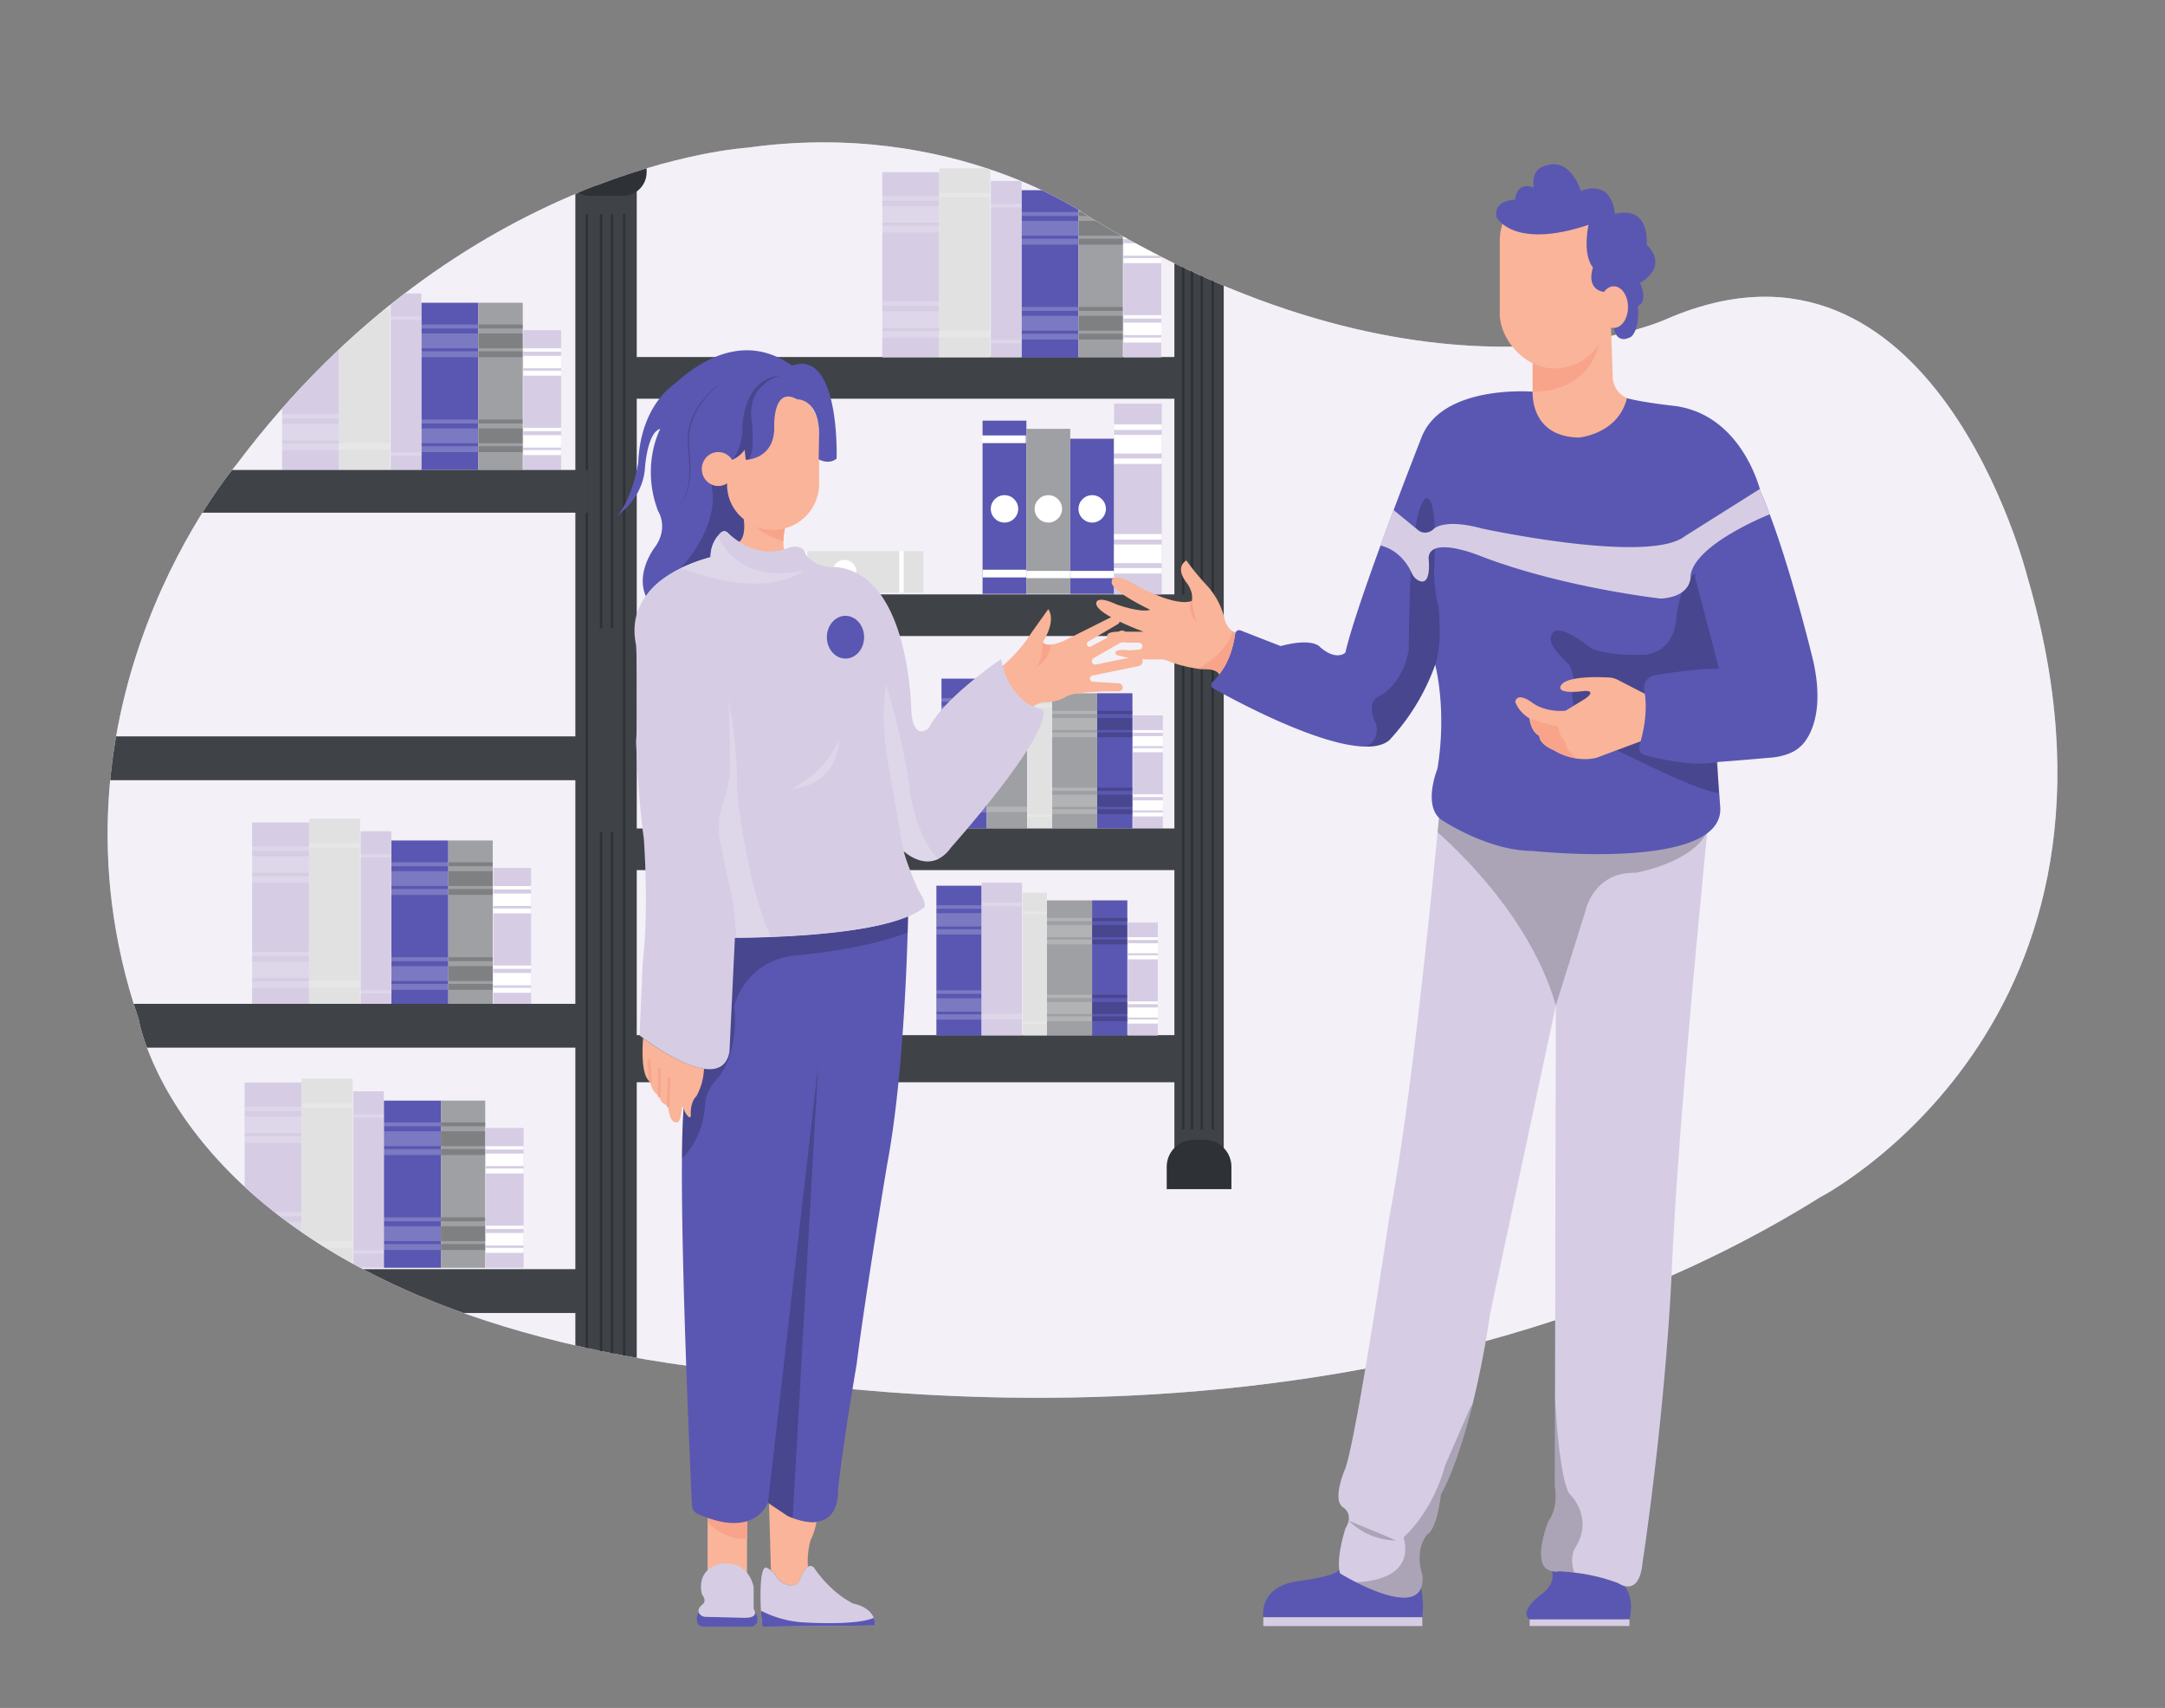  <!DOCTYPE svg PUBLIC "-//W3C//DTD SVG 1.1//EN" "http://www.w3.org/Graphics/SVG/1.1/DTD/svg11.dtd">
<svg xmlns="http://www.w3.org/2000/svg" xmlns:xlink="http://www.w3.org/1999/xlink" width="865.76" height="682.89" viewBox="0 0 865.76 682.89">
<rect x="0" y="0" width="865.76" height="682.89" fill="#808080" stroke="none"/>
<defs>
<clipPath id="a">
<path d="M298.84,59.06s-114,6.57-204.27,126.68c0,0-82,95.52-39.14,221.67,0,0,17.82,111.56,221.68,139,0,0,253.39,55.51,450.64-67.66,0,0,135.45-69.7,82.85-248.54,0,0-37.26-148.16-143.34-103,0,0-91.61,43.83-231.44-40.33C435.82,86.89,381.9,47.44,298.84,59.06Z" fill="none"/>
</clipPath>
<style xmlns="http://www.w3.org/1999/xhtml">*, ::after, ::before { box-sizing: border-box; }
img, svg { vertical-align: middle; }
</style>
<style xmlns="http://www.w3.org/1999/xhtml">*, body, html { -webkit-font-smoothing: antialiased; }
img, svg { max-width: 100%; }
</style>
</defs>
<path d="M298.84,59.06s-114,6.57-204.27,126.68c0,0-82,95.52-39.14,221.67,0,0,17.82,111.56,221.68,139,0,0,253.39,55.51,450.64-67.66,0,0,135.45-69.7,82.85-248.54,0,0-37.26-148.16-143.34-103,0,0-91.61,43.83-231.44-40.33C435.82,86.89,381.9,47.44,298.84,59.06Z" fill="#d6cde4" data-primary="true"/>
<path d="M298.84,59.06s-114,6.57-204.27,126.68c0,0-82,95.52-39.14,221.67,0,0,17.82,111.56,221.68,139,0,0,253.39,55.51,450.64-67.66,0,0,135.45-69.7,82.85-248.54,0,0-37.26-148.16-143.34-103,0,0-91.61,43.83-231.44-40.33C435.82,86.89,381.9,47.44,298.84,59.06Z" fill="#fff" opacity="0.7"/>
<g clip-path="url(#a)">
<rect x="252.44" y="413.87" width="221.36" height="18.85" fill="#3f4347"/>
<rect x="376.49" y="271.33" width="18.09" height="59.91" fill="#5a57b2" data-secondary="true"/>
<g opacity="0.2">
<rect x="376.49" y="279.13" width="18.09" height="1.42" fill="#fff"/>
<rect x="376.49" y="288.7" width="18.09" height="2.13" fill="#fff"/>
<rect x="376.49" y="282.32" width="18.09" height="5.32" fill="#fff"/>
</g>
<g opacity="0.2">
<rect x="376.49" y="313.16" width="18.09" height="1.42" fill="#fff"/>
<rect x="376.49" y="322.73" width="18.09" height="2.13" fill="#fff"/>
<rect x="376.49" y="316.35" width="18.09" height="5.32" fill="#fff"/>
</g>
<rect x="420.67" y="277.18" width="18.09" height="54.06" fill="#9ea0a3"/>
<g opacity="0.2">
<rect x="420.67" y="284.22" width="18.09" height="1.28" fill="#fff"/>
<rect x="420.67" y="292.85" width="18.09" height="1.92" fill="#fff"/>
<rect x="420.67" y="287.1" width="18.09" height="4.8" fill="#fff"/>
</g>
<g opacity="0.2">
<rect x="420.67" y="314.92" width="18.09" height="1.28" fill="#fff"/>
<rect x="420.67" y="323.56" width="18.09" height="1.92" fill="#fff"/>
<rect x="420.67" y="317.8" width="18.09" height="4.8" fill="#fff"/>
</g>
<rect x="438.76" y="277.18" width="14.09" height="54.06" fill="#5a57b2" data-secondary="true"/>
<g opacity="0.2">
<rect x="438.76" y="284.22" width="14.09" height="1.28"/>
<rect x="438.76" y="292.85" width="14.09" height="1.92"/>
<rect x="438.76" y="287.1" width="14.09" height="4.8"/>
</g>
<g opacity="0.2">
<rect x="438.76" y="314.92" width="14.09" height="1.28"/>
<rect x="438.76" y="323.56" width="14.09" height="1.92"/>
<rect x="438.76" y="317.8" width="14.09" height="4.8"/>
</g>
<rect x="453.03" y="286.04" width="12" height="45.2" fill="#d6cde4" data-primary="true"/>
<rect x="453.03" y="291.93" width="12" height="1.07" fill="#fff"/>
<rect x="453.03" y="299.15" width="12" height="1.6" fill="#fff"/>
<rect x="453.03" y="294.33" width="12" height="4.01" fill="#fff"/>
<rect x="453.03" y="317.6" width="12" height="1.07" fill="#fff"/>
<rect x="453.03" y="324.82" width="12" height="1.6" fill="#fff"/>
<rect x="453.03" y="320.01" width="12" height="4.01" fill="#fff"/>
<rect x="394.58" y="270.09" width="16.18" height="61.15" fill="#9ea0a3"/>
<rect x="410.93" y="274.17" width="9.74" height="57.07" fill="#e1e1e2"/>
<rect x="394.58" y="278.05" width="16.18" height="1.45" fill="#fff" opacity="0.2"/>
<rect x="394.58" y="322.55" width="16.18" height="2.17" fill="#fff" opacity="0.2"/>
<rect x="410.93" y="281.61" width="9.74" height="1.06" fill="#fff" opacity="0.2"/>
<rect x="410.93" y="325.57" width="9.74" height="1.06" fill="#fff" opacity="0.2"/>
<rect x="469.63" y="95.85" width="19.73" height="365.58" fill="#3f4347"/>
<rect x="472.64" y="100.01" width="1" height="351.55" fill="#2e3135"/>
<rect x="476.15" y="100.01" width="1" height="351.55" fill="#2e3135"/>
<rect x="480.09" y="100.01" width="1" height="351.55" fill="#2e3135"/>
<rect x="484.47" y="100.01" width="1" height="351.55" fill="#2e3135"/>
<rect x="230.08" y="74.37" width="24.55" height="473.84" fill="#3f4347"/>
<rect x="234.18" y="85.55" width="1" height="457.19" fill="#2e3135"/>
<rect x="249.09" y="85.55" width="1" height="457.19" fill="#2e3135"/>
<rect x="239.88" y="85.55" width="1" height="165.69" fill="#2e3135"/>
<rect x="244.27" y="85.55" width="1" height="165.69" fill="#2e3135"/>
<rect x="239.88" y="332.77" width="1" height="209.53" fill="#2e3135"/>
<rect x="244.27" y="332.77" width="1" height="209.53" fill="#2e3135"/>
<path d="M477.35,455.73h4.29a10.79,10.79,0,0,1,10.79,10.79v8.94a0,0,0,0,1,0,0H466.56a0,0,0,0,1,0,0v-8.94a10.79,10.79,0,0,1,10.79-10.79Z" fill="#2e3135"/>
<rect x="252.65" y="142.75" width="218.29" height="16.66" fill="#3f4347"/>
<rect x="264.27" y="237.65" width="218.29" height="16.66" fill="#3f4347"/>
<rect x="253.09" y="331.24" width="218.29" height="16.66" fill="#3f4347"/>
<rect x="112.82" y="113.82" width="22.79" height="74.08" fill="#d6cde4" data-primary="true"/>
<g opacity="0.2">
<rect x="112.82" y="123.47" width="22.79" height="1.75" fill="#fff"/>
<rect x="112.82" y="135.3" width="22.79" height="2.63" fill="#fff"/>
<rect x="112.82" y="127.41" width="22.79" height="6.58" fill="#fff"/>
</g>
<g opacity="0.2">
<rect x="112.82" y="165.55" width="22.79" height="1.75" fill="#fff"/>
<rect x="112.82" y="177.38" width="22.79" height="2.63" fill="#fff"/>
<rect x="112.82" y="169.49" width="22.79" height="6.58" fill="#fff"/>
</g>
<rect x="168.49" y="121.05" width="22.79" height="66.85" fill="#5a57b2" data-secondary="true"/>
<g opacity="0.2">
<rect x="168.49" y="129.76" width="22.79" height="1.58" fill="#fff"/>
<rect x="168.49" y="140.44" width="22.79" height="2.37" fill="#fff"/>
<rect x="168.49" y="133.32" width="22.79" height="5.93" fill="#fff"/>
</g>
<g opacity="0.2">
<rect x="168.49" y="167.73" width="22.79" height="1.58" fill="#fff"/>
<rect x="168.49" y="178.41" width="22.79" height="2.37" fill="#fff"/>
<rect x="168.49" y="171.29" width="22.79" height="5.93" fill="#fff"/>
</g>
<rect x="191.29" y="121.05" width="17.75" height="66.85" fill="#9ea0a3"/>
<g opacity="0.2">
<rect x="191.29" y="129.76" width="17.75" height="1.58"/>
<rect x="191.29" y="140.44" width="17.75" height="2.37"/>
<rect x="191.29" y="133.32" width="17.75" height="5.93"/>
</g>
<g opacity="0.2">
<rect x="191.29" y="167.73" width="17.75" height="1.58"/>
<rect x="191.29" y="178.41" width="17.75" height="2.37"/>
<rect x="191.29" y="171.29" width="17.75" height="5.93"/>
</g>
<rect x="209.26" y="132.01" width="15.12" height="55.89" fill="#d6cde4" data-primary="true"/>
<rect x="209.26" y="139.29" width="15.12" height="1.32" fill="#fff"/>
<rect x="209.26" y="148.22" width="15.12" height="1.98" fill="#fff"/>
<rect x="209.26" y="142.26" width="15.12" height="4.96" fill="#fff"/>
<rect x="209.26" y="171.04" width="15.12" height="1.32" fill="#fff"/>
<rect x="209.26" y="179.96" width="15.12" height="1.98" fill="#fff"/>
<rect x="209.26" y="174.01" width="15.12" height="4.96" fill="#fff"/>
<rect x="135.62" y="112.29" width="20.38" height="75.61" fill="#e1e1e2"/>
<rect x="156.22" y="117.33" width="12.27" height="70.57" fill="#d6cde4" data-primary="true"/>
<rect x="135.62" y="122.13" width="20.38" height="1.79" fill="#fff" opacity="0.2"/>
<rect x="135.62" y="177.16" width="20.38" height="2.68" fill="#fff" opacity="0.2"/>
<rect x="156.22" y="126.53" width="12.27" height="1.32" fill="#fff" opacity="0.2"/>
<rect x="156.22" y="180.89" width="12.27" height="1.32" fill="#fff" opacity="0.2"/>
<rect x="352.82" y="68.82" width="22.79" height="74.08" fill="#d6cde4" data-primary="true"/>
<g opacity="0.2">
<rect x="352.82" y="78.47" width="22.79" height="1.75" fill="#fff"/>
<rect x="352.82" y="90.3" width="22.79" height="2.63" fill="#fff"/>
<rect x="352.82" y="82.41" width="22.79" height="6.58" fill="#fff"/>
</g>
<g opacity="0.2">
<rect x="352.82" y="120.55" width="22.79" height="1.75" fill="#fff"/>
<rect x="352.82" y="132.38" width="22.79" height="2.63" fill="#fff"/>
<rect x="352.82" y="124.49" width="22.79" height="6.58" fill="#fff"/>
</g>
<rect x="408.49" y="76.05" width="22.79" height="66.85" fill="#5a57b2" data-secondary="true"/>
<g opacity="0.2">
<rect x="408.49" y="84.76" width="22.79" height="1.58" fill="#fff"/>
<rect x="408.49" y="95.44" width="22.79" height="2.37" fill="#fff"/>
<rect x="408.49" y="88.32" width="22.79" height="5.93" fill="#fff"/>
</g>
<g opacity="0.2">
<rect x="408.49" y="122.73" width="22.79" height="1.58" fill="#fff"/>
<rect x="408.49" y="133.41" width="22.79" height="2.37" fill="#fff"/>
<rect x="408.49" y="126.29" width="22.79" height="5.93" fill="#fff"/>
</g>
<rect x="431.29" y="76.05" width="17.75" height="66.85" fill="#9ea0a3"/>
<g opacity="0.2">
<rect x="431.29" y="84.76" width="17.75" height="1.58"/>
<rect x="431.29" y="95.44" width="17.75" height="2.37"/>
<rect x="431.29" y="88.32" width="17.75" height="5.93"/>
</g>
<g opacity="0.2">
<rect x="431.29" y="122.73" width="17.75" height="1.58"/>
<rect x="431.29" y="133.41" width="17.75" height="2.37"/>
<rect x="431.29" y="126.29" width="17.75" height="5.93"/>
</g>
<rect x="449.26" y="87.01" width="15.12" height="55.89" fill="#d6cde4" data-primary="true"/>
<rect x="449.26" y="94.29" width="15.12" height="1.32" fill="#fff"/>
<rect x="449.26" y="103.22" width="15.12" height="1.98" fill="#fff"/>
<rect x="449.26" y="97.26" width="15.12" height="4.96" fill="#fff"/>
<rect x="449.26" y="126.04" width="15.12" height="1.32" fill="#fff"/>
<rect x="449.26" y="134.96" width="15.12" height="1.98" fill="#fff"/>
<rect x="449.26" y="129.01" width="15.12" height="4.96" fill="#fff"/>
<rect x="375.62" y="67.29" width="20.38" height="75.61" fill="#e1e1e2"/>
<rect x="396.22" y="72.33" width="12.27" height="70.57" fill="#d6cde4" data-primary="true"/>
<rect x="375.62" y="77.13" width="20.38" height="1.79" fill="#fff" opacity="0.2"/>
<rect x="375.62" y="132.16" width="20.38" height="2.68" fill="#fff" opacity="0.2"/>
<rect x="396.22" y="81.53" width="12.27" height="1.32" fill="#fff" opacity="0.2"/>
<rect x="396.22" y="135.89" width="12.27" height="1.32" fill="#fff" opacity="0.2"/>
<rect x="100.82" y="328.82" width="22.79" height="74.08" fill="#d6cde4" data-primary="true"/>
<g opacity="0.2">
<rect x="100.82" y="338.47" width="22.79" height="1.75" fill="#fff"/>
<rect x="100.82" y="350.3" width="22.79" height="2.63" fill="#fff"/>
<rect x="100.82" y="342.41" width="22.79" height="6.58" fill="#fff"/>
</g>
<g opacity="0.2">
<rect x="100.82" y="380.55" width="22.79" height="1.75" fill="#fff"/>
<rect x="100.82" y="392.38" width="22.79" height="2.63" fill="#fff"/>
<rect x="100.82" y="384.49" width="22.79" height="6.58" fill="#fff"/>
</g>
<rect x="156.49" y="336.05" width="22.79" height="66.85" fill="#5a57b2" data-secondary="true"/>
<g opacity="0.2">
<rect x="156.49" y="344.76" width="22.79" height="1.58" fill="#fff"/>
<rect x="156.49" y="355.44" width="22.79" height="2.37" fill="#fff"/>
<rect x="156.49" y="348.32" width="22.79" height="5.93" fill="#fff"/>
</g>
<g opacity="0.2">
<rect x="156.49" y="382.73" width="22.79" height="1.58" fill="#fff"/>
<rect x="156.49" y="393.41" width="22.79" height="2.37" fill="#fff"/>
<rect x="156.49" y="386.29" width="22.79" height="5.93" fill="#fff"/>
</g>
<rect x="179.29" y="336.05" width="17.75" height="66.85" fill="#9ea0a3"/>
<g opacity="0.2">
<rect x="179.29" y="344.76" width="17.75" height="1.58"/>
<rect x="179.29" y="355.44" width="17.75" height="2.37"/>
<rect x="179.29" y="348.32" width="17.75" height="5.93"/>
</g>
<g opacity="0.2">
<rect x="179.29" y="382.73" width="17.75" height="1.58"/>
<rect x="179.29" y="393.41" width="17.75" height="2.37"/>
<rect x="179.29" y="386.29" width="17.75" height="5.93"/>
</g>
<rect x="197.26" y="347.01" width="15.12" height="55.89" fill="#d6cde4" data-primary="true"/>
<rect x="197.26" y="354.29" width="15.12" height="1.32" fill="#fff"/>
<rect x="197.26" y="363.22" width="15.12" height="1.98" fill="#fff"/>
<rect x="197.26" y="357.26" width="15.12" height="4.96" fill="#fff"/>
<rect x="197.26" y="386.04" width="15.12" height="1.32" fill="#fff"/>
<rect x="197.26" y="394.96" width="15.12" height="1.98" fill="#fff"/>
<rect x="197.26" y="389.01" width="15.12" height="4.96" fill="#fff"/>
<rect x="123.62" y="327.29" width="20.38" height="75.61" fill="#e1e1e2"/>
<rect x="144.22" y="332.33" width="12.27" height="70.57" fill="#d6cde4" data-primary="true"/>
<rect x="123.62" y="337.13" width="20.38" height="1.79" fill="#fff" opacity="0.2"/>
<rect x="123.62" y="392.16" width="20.38" height="2.68" fill="#fff" opacity="0.2"/>
<rect x="144.22" y="341.53" width="12.27" height="1.32" fill="#fff" opacity="0.2"/>
<rect x="144.22" y="395.89" width="12.27" height="1.32" fill="#fff" opacity="0.2"/>
<rect x="97.82" y="432.82" width="22.79" height="74.08" fill="#d6cde4" data-primary="true"/>
<g opacity="0.2">
<rect x="97.82" y="442.47" width="22.79" height="1.75" fill="#fff"/>
<rect x="97.82" y="454.3" width="22.79" height="2.63" fill="#fff"/>
<rect x="97.82" y="446.41" width="22.79" height="6.58" fill="#fff"/>
</g>
<g opacity="0.2">
<rect x="97.82" y="484.55" width="22.79" height="1.75" fill="#fff"/>
<rect x="97.82" y="496.38" width="22.79" height="2.63" fill="#fff"/>
<rect x="97.82" y="488.49" width="22.79" height="6.58" fill="#fff"/>
</g>
<rect x="153.49" y="440.05" width="22.79" height="66.85" fill="#5a57b2" data-secondary="true"/>
<g opacity="0.2">
<rect x="153.49" y="448.76" width="22.79" height="1.58" fill="#fff"/>
<rect x="153.49" y="459.44" width="22.79" height="2.37" fill="#fff"/>
<rect x="153.49" y="452.32" width="22.79" height="5.93" fill="#fff"/>
</g>
<g opacity="0.2">
<rect x="153.49" y="486.73" width="22.79" height="1.58" fill="#fff"/>
<rect x="153.49" y="497.41" width="22.79" height="2.37" fill="#fff"/>
<rect x="153.49" y="490.29" width="22.79" height="5.93" fill="#fff"/>
</g>
<rect x="176.29" y="440.05" width="17.75" height="66.85" fill="#9ea0a3"/>
<g opacity="0.2">
<rect x="176.29" y="448.76" width="17.75" height="1.58"/>
<rect x="176.29" y="459.44" width="17.75" height="2.37"/>
<rect x="176.29" y="452.32" width="17.75" height="5.93"/>
</g>
<g opacity="0.2">
<rect x="176.29" y="486.73" width="17.75" height="1.58"/>
<rect x="176.29" y="497.41" width="17.75" height="2.37"/>
<rect x="176.29" y="490.29" width="17.75" height="5.93"/>
</g>
<rect x="194.26" y="451.01" width="15.12" height="55.89" fill="#d6cde4" data-primary="true"/>
<rect x="194.26" y="458.29" width="15.12" height="1.32" fill="#fff"/>
<rect x="194.26" y="467.22" width="15.12" height="1.98" fill="#fff"/>
<rect x="194.26" y="461.26" width="15.12" height="4.96" fill="#fff"/>
<rect x="194.26" y="490.04" width="15.12" height="1.32" fill="#fff"/>
<rect x="194.26" y="498.96" width="15.12" height="1.98" fill="#fff"/>
<rect x="194.26" y="493.01" width="15.12" height="4.96" fill="#fff"/>
<rect x="120.62" y="431.29" width="20.38" height="75.61" fill="#e1e1e2"/>
<rect x="141.22" y="436.33" width="12.27" height="70.57" fill="#d6cde4" data-primary="true"/>
<rect x="120.62" y="441.13" width="20.38" height="1.79" fill="#fff" opacity="0.2"/>
<rect x="120.62" y="496.16" width="20.38" height="2.68" fill="#fff" opacity="0.2"/>
<rect x="141.22" y="445.53" width="12.27" height="1.32" fill="#fff" opacity="0.2"/>
<rect x="141.22" y="499.89" width="12.27" height="1.32" fill="#fff" opacity="0.2"/>
<rect x="392.92" y="168.18" width="17.53" height="69.26" fill="#5a57b2" data-secondary="true"/>
<rect x="392.92" y="227.79" width="17.53" height="3.07" fill="#fff"/>
<rect x="392.7" y="174.09" width="17.53" height="3.07" fill="#fff"/>
<circle cx="401.69" cy="203.46" r="5.48" fill="#fff"/>
<rect x="410.46" y="171.46" width="17.53" height="65.97" fill="#9ea0a3"/>
<rect x="410.46" y="228.25" width="17.53" height="2.92" fill="#fff"/>
<circle cx="419.22" cy="203.46" r="5.48" fill="#fff"/>
<rect x="427.99" y="175.41" width="17.53" height="62.03" fill="#5a57b2" data-secondary="true"/>
<rect x="445.52" y="161.38" width="19.07" height="76.27" fill="#d6cde4" data-primary="true"/>
<rect x="445.52" y="169.72" width="19.07" height="2.18" fill="#fff"/>
<rect x="445.52" y="183.31" width="19.07" height="2.18" fill="#fff"/>
<rect x="445.52" y="173.89" width="19.07" height="7.44" fill="#fff"/>
<rect x="445.52" y="213.56" width="19.07" height="2.18" fill="#fff"/>
<rect x="445.52" y="227.14" width="19.07" height="2.18" fill="#fff"/>
<rect x="445.52" y="217.72" width="19.07" height="7.44" fill="#fff"/>
<rect x="427.99" y="228.25" width="17.53" height="2.92" fill="#fff"/>
<circle cx="436.76" cy="203.46" r="5.48" fill="#fff"/>
<rect x="314.02" y="220.34" width="55.23" height="16.66" fill="#e1e1e2"/>
<rect x="359.61" y="220.34" width="1.75" height="16.66" fill="#fff"/>
<rect x="321.04" y="220.34" width="1.75" height="16.66" fill="#fff"/>
<circle cx="337.69" cy="228.67" r="4.82" fill="#fff"/>
<rect x="70.74" y="187.9" width="164.38" height="17.1" fill="#3f4347"/>
<rect x="34.36" y="294.42" width="198.57" height="17.53" fill="#3f4347"/>
<rect x="34.36" y="401.37" width="198.57" height="17.53" fill="#3f4347"/>
<rect x="34.36" y="507.45" width="198.57" height="17.53" fill="#3f4347"/>
<rect x="374.45" y="354.14" width="18.09" height="59.91" fill="#5a57b2" data-secondary="true"/>
<g opacity="0.2">
<rect x="374.45" y="361.94" width="18.09" height="1.42" fill="#fff"/>
<rect x="374.45" y="371.51" width="18.09" height="2.13" fill="#fff"/>
<rect x="374.45" y="365.13" width="18.09" height="5.32" fill="#fff"/>
</g>
<g opacity="0.2">
<rect x="374.45" y="395.97" width="18.09" height="1.42" fill="#fff"/>
<rect x="374.45" y="405.54" width="18.09" height="2.13" fill="#fff"/>
<rect x="374.45" y="399.16" width="18.09" height="5.32" fill="#fff"/>
</g>
<rect x="418.63" y="359.99" width="18.09" height="54.06" fill="#9ea0a3"/>
<g opacity="0.2">
<rect x="418.63" y="367.03" width="18.09" height="1.28" fill="#fff"/>
<rect x="418.63" y="375.67" width="18.09" height="1.92" fill="#fff"/>
<rect x="418.63" y="369.91" width="18.09" height="4.8" fill="#fff"/>
</g>
<g opacity="0.2">
<rect x="418.63" y="397.74" width="18.09" height="1.28" fill="#fff"/>
<rect x="418.63" y="406.37" width="18.09" height="1.92" fill="#fff"/>
<rect x="418.63" y="400.62" width="18.09" height="4.8" fill="#fff"/>
</g>
<rect x="436.72" y="359.99" width="14.09" height="54.06" fill="#5a57b2" data-secondary="true"/>
<g opacity="0.2">
<rect x="436.72" y="367.03" width="14.09" height="1.28"/>
<rect x="436.72" y="375.67" width="14.09" height="1.92"/>
<rect x="436.72" y="369.91" width="14.09" height="4.8"/>
</g>
<g opacity="0.2">
<rect x="436.72" y="397.74" width="14.09" height="1.28"/>
<rect x="436.72" y="406.37" width="14.09" height="1.92"/>
<rect x="436.72" y="400.62" width="14.09" height="4.8"/>
</g>
<rect x="450.99" y="368.85" width="12" height="45.2" fill="#d6cde4" data-primary="true"/>
<rect x="450.99" y="374.74" width="12" height="1.07" fill="#fff"/>
<rect x="450.99" y="381.96" width="12" height="1.6" fill="#fff"/>
<rect x="450.99" y="377.14" width="12" height="4.01" fill="#fff"/>
<rect x="450.99" y="400.41" width="12" height="1.07" fill="#fff"/>
<rect x="450.99" y="407.63" width="12" height="1.6" fill="#fff"/>
<rect x="450.99" y="402.82" width="12" height="4.01" fill="#fff"/>
<rect x="392.54" y="352.9" width="16.18" height="61.15" fill="#d6cde4" data-primary="true"/>
<rect x="408.89" y="356.98" width="9.74" height="57.07" fill="#e1e1e2"/>
<rect x="392.54" y="360.86" width="16.18" height="1.45" fill="#fff" opacity="0.2"/>
<rect x="392.54" y="405.37" width="16.18" height="2.17" fill="#fff" opacity="0.2"/>
<rect x="408.89" y="364.42" width="9.74" height="1.06" fill="#fff" opacity="0.2"/>
<rect x="408.89" y="408.38" width="9.74" height="1.06" fill="#fff" opacity="0.2"/>
<rect x="226.14" y="52.89" width="32.44" height="25.42" rx="9.46" fill="#2e3135"/>
</g>
<path d="M324.16,615.75a31.15,31.15,0,0,0-1.08,10.68c-1.75,1.1-2.87,4.66-2.87,4.66-1.48,3.22-4.1,3.08-6.09,2.34a7.2,7.2,0,0,1-3.51-2.87,12.54,12.54,0,0,0-2.31-2.66l-.78-26.75,7.43,5c.7.31,1.38.57,2,.81,4,1.47,7.09,1.88,9.52,1.59A25.25,25.25,0,0,1,324.16,615.75Z" fill="#f9b499"/>
<path d="M279.46,644.54a5.18,5.18,0,0,0-.67,4.08,2.59,2.59,0,0,0,2.5,1.76h18.94a2.61,2.61,0,0,0,2.43-1.58,4.52,4.52,0,0,0-.67-4.12Z" fill="#5a57b2" data-secondary="true"/>
<rect x="282.95" y="603.92" width="15.78" height="30.25" fill="#f9b499"/>
<path d="M283,603.92l0,4.75s6.57,7.32,15.8,6.54l0-11.29Z" fill="#f7a48b"/>
<path d="M363.12,366s0,2.51-.16,6.84c-.47,16.81-2.24,61.14-8.16,92.52,0,0-8.75,52.16-12.25,80.22,0,0-5.69,32.87-7.44,50.41,0,0,.78,11.39-8.61,12.48-2.43.29-5.54-.12-9.52-1.59-.65-.24-1.33-.5-2-.81l-7.43-5-.46-.3s-4.95,14.85-28.07,4.53A3.87,3.87,0,0,1,276.7,602c-.68-14.65-4.33-95.18-4-138.87.11-12.27.52-21.64,1.41-25.82l19.7-62.43S346.05,375,363.12,366Z" fill="#5a57b2" data-secondary="true"/>
<path d="M327.18,425.94l-10.2,181c-.65-.24-1.33-.5-2-.81l-7.89-5.25Z" opacity="0.2"/>
<path d="M363.12,366s0,2.51-.16,6.84c-18.41,7.19-45.43,9.24-45.43,9.24-19.73,2.2-23.92,20.08-23.92,20.08,1.94,19.64-6.32,28.58-6.32,28.58C282,436,282,441.3,282,441.3c-.77,11.41-5.54,18.21-9.3,21.87.11-12.27.52-21.64,1.41-25.82l19.7-62.43S346.05,375,363.12,366Z" opacity="0.2"/>
<path d="M313.8,221s-13.15,3.06-19.28-4.39l1.75-13.15,4,.74L315.12,207a28.28,28.28,0,0,0-1.85,9.36A17.4,17.4,0,0,0,313.8,221Z" fill="#f9b499"/>
<path d="M315.12,207a28.28,28.28,0,0,0-1.85,9.36c-3.13-1-12.76-4.37-13.49-10.24l.47-1.89Z" fill="#f7a48b"/>
<path d="M651.59,647.48s-38.82.78-39.89,0C606.88,644,617,637,617,637c5.26-4.39,3.64-8.57,3.64-8.57l0-.15a8.7,8.7,0,0,0,2.91,0s2.39.08,6,.53A74.22,74.22,0,0,1,647.21,633a7.58,7.58,0,0,0,2.42,1.12l0,.12C653.9,639.43,651.59,647.48,651.59,647.48Z" fill="#5a57b2" data-secondary="true"/>
<path d="M505.19,646.64s-2.2-12.28,14-14.47c0,0,14.46-1.76,16.22-4.39l32.84,6.81s1.35,6.77.48,12Z" fill="#5a57b2" data-secondary="true"/>
<path d="M682.75,332.52s-11.48,113.32-14.1,172.93-11.8,119.23-11.8,119.23c-.85,9.37-4.65,10.1-7.22,9.45a7.58,7.58,0,0,1-2.42-1.12,74.22,74.22,0,0,0-17.69-4.28c-3.6-.45-6-.53-6-.53a8.7,8.7,0,0,1-2.91,0c-8.8-1.44-1.47-19.78-1.47-19.78,4.38-6.14,2.62-14,2.62-14l.07-35.07v0L622.16,402,595.89,525.19a380.65,380.65,0,0,1-7.36,37.6c-6.32,24.91-12.34,34.73-12.34,34.73-1.75,14.47-5.26,15.79-5.26,15.79-5.7,6.57-2.19,16.22-2.19,16.22,1.6,15.25-16.41,8.16-26.42,3.1-3.81-1.91-6.45-3.54-6.45-3.54-1.76-6.13,2.18-18,2.18-18,3.51-5.7-.87-8.33-.87-8.33-4.83-3.06.87-15.78.87-15.78,4.82-14.46,17.51-100.38,17.51-100.38,8.6-44.22,17-129.89,19.31-153.83.39-4.07.6-6.35.6-6.35l55-11.67Z" fill="#d6cde4" data-primary="true"/>
<path d="M682.75,332.52c-6,12.5-28.6,16.45-28.6,16.45-17.09-.44-20.16,15.34-20.16,15.34L622.16,402c-9.79-34.06-37.86-60.92-47.29-69.21.39-4.07.6-6.35.6-6.35l55-11.67Z" opacity="0.2"/>
<path d="M719.89,298.54c-4.13,4-11.83,4.39-11.83,4.39-14.91,1.32-21.48,1.76-21.48,1.76l1.32,18c1.76,25.86-74.95,17.55-74.95,17.55-17.54,0-35.51-11.83-35.51-11.83-9.21-4.82-2.64-21-2.64-21,3.94-23.67-.88-41.64-.88-41.64A87.21,87.21,0,0,1,555.51,296c-2.18,1.79-5.36,2.54-9.17,2.52-18.61-.09-52.48-18.41-61.11-23.25a1.63,1.63,0,0,1-.29-2.63c6.41-5.95,8.39-15.2,9-19.28a1.62,1.62,0,0,1,2.2-1.28l16,6.24c13.15-3.51,15.78.43,15.78.43,6.57,5.7,10.08,2.19,10.08,2.19,4.82-21,30.23-85.48,30.23-85.48,7.88-21.92,44.7-18.86,44.7-18.86l37.7,2.62c6.57,1.75,18.85,3.06,18.85,3.06,27.61,3.5,34.64,34.62,34.64,34.62,10.52,23.67,21,67.5,21,67.5C730.85,290.21,719.89,298.54,719.89,298.54Z" fill="#5a57b2" data-secondary="true"/>
<path d="M573.92,265.7A87.21,87.21,0,0,1,555.51,296c-2.18,1.79-5.36,2.54-9.17,2.52,1.54-.71,5.32-3.11,3.91-9.09,0,0-4.82-8.33,1.75-11.4,0,0,8.77-4,11.39-18.41,0,0-.45-56.55,7-60.49,0,0,4.82-1.76,3.08,28.49,0,0,0,8.76,1.75,14.9C575.22,242.47,577,257.37,573.92,265.7Z" opacity="0.2"/>
<path d="M657.92,277.4l33.47-5.59,1.31-24.55-7-18.84s-12.27-5.7-15.33,18.41c0,0,0,13.15-12.27,14.91,0,0-14.47.88-21.92-2.63,0,0-14.47-11.83-15.78-4.82,0,0-2.63,2.63,7,11.4a16,16,0,0,1,1.32,11.83s-1.31,14.91,24.12,25.42c0,0,25.5,13,34.44,14.16l-.69-19.43Z" opacity="0.2"/>
<path d="M588.53,562.79c-6.32,24.91-12.34,34.73-12.34,34.73-1.75,14.47-5.26,15.79-5.26,15.79-5.7,6.57-2.19,16.22-2.19,16.22,1.6,15.25-16.41,8.16-26.42,3.1,7.73-.31,22.93-2.81,19-18,0,0,11.39-9.64,16.65-28.93l10.51-24.11Z" opacity="0.2"/>
<g opacity="0.2">
<path d="M539.25,607.94c5.49,2.38,13.6,5.51,19,8a27.55,27.55,0,0,1-19-8Z"/>
</g>
<path d="M630.11,618.55s-2.8,3.5-.59,10.18c-3.6-.45-6-.53-6-.53-13.15,2.19-4.38-19.73-4.38-19.73,4.38-6.14,2.62-14,2.62-14l.07-35.07c.54,9.27,2.17,31.82,5.63,37.69C627.47,597.07,637.56,606.28,630.11,618.55Z" opacity="0.2"/>
<rect x="611.7" y="647.48" width="39.89" height="2.63" fill="#d6cde4" data-primary="true"/>
<rect x="505.19" y="646.63" width="63.56" height="3.51" fill="#d6cde4" data-primary="true"/>
<path d="M656.3,296.32,638.36,303a20.6,20.6,0,0,1-7.39.35,25,25,0,0,1-9.71-3.42c-6.13-2.63-5.7-5.7-5.7-5.7-3.5-1.75-3.94-7-3.94-7a13.47,13.47,0,0,1-5.7-6.57c.87-4.39,7,.43,7,.43,5.7,4,13.15,3.07,13.15,3.07l7.89-4.82c4.82-3.51-.44-3.07-.44-3.07-5.67.74-8,.23-9-.35a1.28,1.28,0,0,1-.46-1.62c1.87-4,14.62-3.67,19.43-3.42a8.48,8.48,0,0,1,3.39.92l11,5.66A34.38,34.38,0,0,1,656.3,296.32Z" fill="#f9b499"/>
<path d="M631,303.25l0,.05a25,25,0,0,1-9.71-3.42c-6.13-2.63-5.7-5.7-5.7-5.7-3.5-1.75-3.94-7-3.94-7s7.89,3.07,11.39,3.07c0,0,.44,4.38,3.07,6.57,0,0,0,3.07,2.2,3.95A4.19,4.19,0,0,0,631,303.25Z" fill="#f7a48b"/>
<path d="M278.53,438.23c-2.36,2.35-2.39,6.26-2.27,7.95a.52.52,0,0,1-.79.46,7.29,7.29,0,0,1-2.17-3.75.31.31,0,0,0-.61.06c-.59,6.53-2.05,5.8-2.05,5.8-3.07.44-3.51-6.57-3.51-6.57-3.51-1.32-3.51-3.95-3.51-3.95a7.23,7.23,0,0,1-3.51-5.7c-4.38-2.19-2.94-17.33-2.94-17.33l0-.15c4.06,3,15.66,11,24.35,12.25A24.68,24.68,0,0,1,278.53,438.23Z" fill="#f9b499"/>
<path d="M282.13,646.47a3.09,3.09,0,0,1-2.31-1.09c-.67-.82-.95-2.1.95-3.76,0,0,2.19-1.32,0-4,0,0-2.43-7.58,4.07-11.14a11.27,11.27,0,0,1,10.78-.15c2.35,1.28,4.76,3.68,5.75,8.22v8.77s3.07,3.94-4.82,3.5Z" fill="#d6cde4" data-primary="true"/>
<path d="M350,649.93l-45.15.45-.44-4.38s-.06-.78-.12-2c-.24-4.8-.57-16.57,1.87-17.27a4.93,4.93,0,0,1,2.11,1.19,12.54,12.54,0,0,1,2.31,2.66,7.2,7.2,0,0,0,3.51,2.87c2,.74,4.61.88,6.09-2.34,0,0,1.12-3.56,2.87-4.66a1.86,1.86,0,0,1,2.39.27s6.14,9.65,15.79,14.46c0,0,6.23.94,8.19,5.69A8.13,8.13,0,0,1,350,649.93Z" fill="#d6cde4" data-primary="true"/>
<path d="M350,649.93l-45.15.45-.44-4.38s-.06-.78-.12-2a43,43,0,0,0,16.34,4.64s21.46,1.5,28.79-1.77A8.13,8.13,0,0,1,350,649.93Z" fill="#5a57b2" data-secondary="true"/>
<path d="M400.78,266.37a60.32,60.32,0,0,0,11.83-13.59l6.58-9.21s3.5,4-2.19,13.15c0,0,.88,2.63,8.33-.44l19.84-9.93a1.88,1.88,0,0,1,2.14.35h0a1.85,1.85,0,0,1-.37,2.9l-11.78,6.93a1.1,1.1,0,0,0-.32,1.62h0a1.1,1.1,0,0,0,1.41.31l11.46-6.09a2.1,2.1,0,0,1,2.76.74h0a2.09,2.09,0,0,1-.74,2.93l-12.4,7.09a1.4,1.4,0,0,0-.6,1.72h0a1.39,1.39,0,0,0,1.57.84l16.2-3.32a2,2,0,0,1,2.38,1.54h0a2,2,0,0,1-1.57,2.42l-18.46,3.77a1.25,1.25,0,0,0-1,1.23h0a1.24,1.24,0,0,0,1.17,1.24l10.45.68a1.59,1.59,0,0,1,1.43,2h0a1.59,1.59,0,0,1-1.55,1.15c-4.16,0-17.81,0-21.14,2.22,0,0-3.07,2.19-8.77,2.19,0,0-4.38.44-4.82,3.07L403,280Z" fill="#f9b499"/>
<path d="M417,256.72s0,7-2.63,10.09c0,0,4.62-2,6-9.1A3,3,0,0,1,417,256.72Z" fill="#f7a48b"/>
<path d="M612.9,141.2v15.35s-1.31,18,18.42,18.4c0,0,15.78-1.32,19.28-15.78a9.48,9.48,0,0,1-5.7-8.77L644,124.54Z" fill="#f9b499"/>
<path d="M612.9,141.2v15.35s20.93,1.5,26.46-18.54Z" fill="#f7a48b"/>
<rect x="599.74" y="74.57" width="43.4" height="72.76" rx="21.7" fill="#f9b499"/>
<path d="M605.87,79.84s-8.77,0-7.45,7c0,0,6.58,13.15,36.82,3.06,0,0-2.63,11.4,1.76,17.1,0,0-3.12,8.46,4.36,9.71l9.67,6.07-5.7,8.32s.88,7,7,3.51c0,0,3.5-2.63,2.62-12.27,0,0,4.39-1.32.88-9.21,0,0,11.83-6.14,2.62-15.34,0,0,1.75-15.78-12.71-12.27,0,0-.44-14-13.59-9.2,0,0-4.39-15.35-16.22-9.21,0,0-3.51,1.76-2.63,7.9C613.32,75,606.74,72,605.87,79.84Z" fill="#5a57b2" data-secondary="true"/>
<ellipse cx="645.33" cy="122.79" rx="5.7" ry="8.33" fill="#f9b499"/>
<path d="M686.58,304.69c-9,1.93-22.53-1.1-29.07-2.85-1.81-.48-2.35-2.39-1.8-4.2,2.63-8.7,2.86-16.24,1.82-21.76a5,5,0,0,1,4.1-5.86c6.91-1.14,18.92-2.89,25.82-2.59l-9.66-36.82s.71-7,9.48-7L717.08,264,707,291.13Z" fill="#5a57b2" data-secondary="true"/>
<path d="M557.24,203.9l9.65,7.89s2.63,2.63,6.14,0c0,0,3.5-4.83,19.72-.45,0,0,66.63,14.45,81.09,3l30.15-19,.1,1.47,3.66,8.8s-30,11.81-31.71,24.52c0,0,.88,8.33-11.83,9.21,0,0-39.45-4.37-72.33-17.08,0,0-20.17-8.32-20.61.88,0,0,1.45,11.91-4.17,8.88a5.77,5.77,0,0,1-2.49-2.76c-1.25-2.83-4.92-9.34-12.69-11.18Z" fill="#d6cde4" data-primary="true"/>
<path d="M493.84,252.87s-.76,9.77-6.28,16.8c0,0-.44-2.19-6.14-2.19a15,15,0,0,1-2.4-.11,51.76,51.76,0,0,1-12.5-3.32,6.65,6.65,0,0,0-2.68-.43c-3.19.13-11.28.24-17.48-1.83,0,0-2.2-2.63,5.25-1.76l3.95-.3a1.38,1.38,0,0,0,1.2-1.81,1.37,1.37,0,0,0-1.3-.93h0c-3.15,0-12.59,0-12.59-2.22,0,0-1.32-2.19,4.38-2.19h10.08s-20.6-7.45-18.85-11.83c0,0,.44-2.63,7.89.87,0,0,9.64,3.51,13.59,2.19,0,0-16.66-7.88-15.35-11.39,0,0-.43-3.51,7,0,0,0,17.1,10.51,25,7.88,0,0,.87-3.51-2.2-7.45,0,0-4.82-5.7,0-8.77a95.38,95.38,0,0,0,7.89,9.65,29.85,29.85,0,0,1,7,12.27s.63,4.64,3.73,6.48A5.39,5.39,0,0,0,493.84,252.87Z" fill="#f9b499"/>
<path d="M476.6,240.3s-2.62,1.94,1.76,8.52" fill="#f7a48b"/>
<path d="M493.84,252.87a31.66,31.66,0,0,1-6.28,16.8s-.44-2.19-6.14-2.19a15,15,0,0,1-2.4-.11c3.83-2.07,11.16-6.92,14-14.89A5.39,5.39,0,0,0,493.84,252.87Z" fill="#f7a48b"/>
<path d="M309.15,211.85h0a18.13,18.13,0,0,1-18.42-18.41v-20.6a18.39,18.39,0,0,1,18.4-18.41h0a18.41,18.41,0,0,1,18.42,18.4v20.61A18.41,18.41,0,0,1,309.15,211.85Z" fill="#f9b499"/>
<path d="M318.78,159.68s8.32-.44,8.77,13.15l-.18,10.83s4.12,2.32,7.19-.31c0,0,1.42-43.58-17.54-37.25-1.32.44-19.29-18-47.34,7.46,0,0-13.59,8.33-14.46,31.56,0,0-2.19,14-8.32,21,0,0,10.08-6.58,11-18.86,0,0,.88-14.46,6.14-15.78,0,0-7.89,14.47-.87,32.88,0,0,4.38,6.57-1.31,14.46,0,0-7.89,10.09-3.51,19.73,0,0,4.39-9.64,25.86-15.79a13.08,13.08,0,0,1,4.23-9.86A1.87,1.87,0,0,1,291,213a23.22,23.22,0,0,0,4.61,3.65s2.74-1.52,1.8-9.08a17.46,17.46,0,0,1-6.63-14.15l-.17-8.83a12,12,0,0,0,7.18-4.76l.44,4s10.64,0,11.37-11.74c0-.31,0-.62,0-.93C309.5,168.58,309.59,154.5,318.78,159.68Z" fill="#5a57b2" data-secondary="true"/>
<path d="M269.69,202.22c3.48-.46,4.75-4.69,5.4-7.63l.35-2.24c.06-.85.22-2.33.22-3.17,0-.57,0-2.13,0-2.73l-.13-3.63c-.11-1.27-.34-4.22-.49-5.44-.43-6.17,2-12.23,5.72-17.06a38.59,38.59,0,0,1,6.5-6.4c1-.73,2-1.42,3-2.12-7.84,5.45-14.56,13.85-14.81,23.74a27.23,27.23,0,0,0,.22,3.61l.29,3.65a68.54,68.54,0,0,1,0,7.31c-.07.61-.18,2.14-.3,2.73s-.23,1.36-.31,1.81a22.78,22.78,0,0,1-1.1,3.49c-.88,1.86-2.32,4-4.56,4.08Z" opacity="0.2"/>
<path d="M272.28,227.06s16-16.4,12.16-33.33a6.92,6.92,0,0,0,6.26-.51,17.77,17.77,0,0,0,6.66,14.37s1.27,6-1.8,9.08a24.13,24.13,0,0,1-4.62-3.64,1.86,1.86,0,0,0-2.55-.1,12.82,12.82,0,0,0-4.23,9.88A100.67,100.67,0,0,0,272.28,227.06Z" opacity="0.2"/>
<path d="M292.86,183.76s4.07-3.75,4.07-13.83c0,0,.44-18.41,14.9-19.73,0,0-12.27,3.07-11.4,16.22,0,0,1.82,14.08-1.06,17.34l-1.19,0-.44-4A11.51,11.51,0,0,1,292.86,183.76Z" opacity="0.2"/>
<ellipse cx="287.22" cy="187.53" rx="6.58" ry="6.79" fill="#f9b499"/>
<path d="M380.18,339a13.77,13.77,0,0,1-5,4.46c-7,3.38-13.8-3.14-13.8-3.14,1.31,5.26,5.7,15.34,5.7,15.34,3.51,5.26,2.63,7,2.63,7-10.27,8.77-42.41,11.29-61.39,12-6.86.26-12,.29-13.77.29h-.67l-2.18,45.58c-1.11,6-5.14,7.51-10.12,6.8-8.69-1.23-20.29-9.27-24.35-12.25-.94-.69-1.48-1.11-1.48-1.11L257,385c2.63-22.36.43-50,.43-50-2.2-14.91-3.08-38.58-3.08-38.58,1.31-15.78,0-38.57,0-38.57-5.7-27.18,29.8-35.08,29.8-35.08,0-5.69,3-8.53,3-8.53,2.1-3.27,3.81-1.25,3.81-1.25a25.78,25.78,0,0,0,4.62,3.64,22.4,22.4,0,0,0,10.66,3.82,19.4,19.4,0,0,0,8.46-1.2c6.88-2.52,7.62,2.64,7.62,2.64,4.38,5.7,11.83,4.82,11.83,4.82,29.81,2.62,30.26,57.41,30.26,57.41.88,12.71,7,7,7,7,5.69-11.83,28.92-27.62,28.92-27.62C403.84,282,417,283.71,417,283.71,420.94,293.35,380.18,339,380.18,339Z" fill="#d6cde4" data-primary="true"/>
<path d="M287.13,214.28s7.12,19.93,34.29,13.79c0,0-13.69,12.42-49.14-1a95.53,95.53,0,0,1,11.88-4.25S283.54,218.9,287.13,214.28Z" fill="#fff" opacity="0.2"/>
<path d="M308.28,374.63c-6.86.26-12,.29-13.77.29-.36-5.65-1.24-15.43-3.29-23.05l-3.07-14.46a30.34,30.34,0,0,1,1.11-16.63,48,48,0,0,0,2.74-17c-.1-7.84-.32-17.95-.8-24.22a173.44,173.44,0,0,1,3.52,37.25S298.73,354.47,308.28,374.63Z" fill="#fff" opacity="0.2"/>
<path d="M316.63,315.48s14-7,18.85-19.73C335.48,295.75,335.92,313.29,316.63,315.48Z" fill="#fff" opacity="0.2"/>
<ellipse cx="338.1" cy="254.77" rx="7.45" ry="8.55" fill="#5a57b2" data-secondary="true"/>
<path d="M375.14,343.41c-7,3.38-13.8-3.14-13.8-3.14L355.64,308s-3.95-18.41-1.32-34.19c0,0,7,21.48,9.65,43.4C364,317.23,366.33,334.51,375.14,343.41Z" fill="#fff" opacity="0.2"/>
<path d="M260.11,433a.49.49,0,0,1-.49-.46L259,424a.5.5,0,0,1,.46-.54.48.48,0,0,1,.54.46l.66,8.59a.49.49,0,0,1-.46.53Z" fill="#f7a48b"/>
<rect x="263.12" y="426.73" width="1" height="12" rx="0.5" fill="#f7a48b"/>
<path d="M267.13,442.68h0a.51.51,0,0,1-.48-.52l.43-11a.52.52,0,0,1,.52-.48.5.5,0,0,1,.48.52l-.43,11A.5.5,0,0,1,267.13,442.68Z" fill="#f7a48b"/>
</svg>